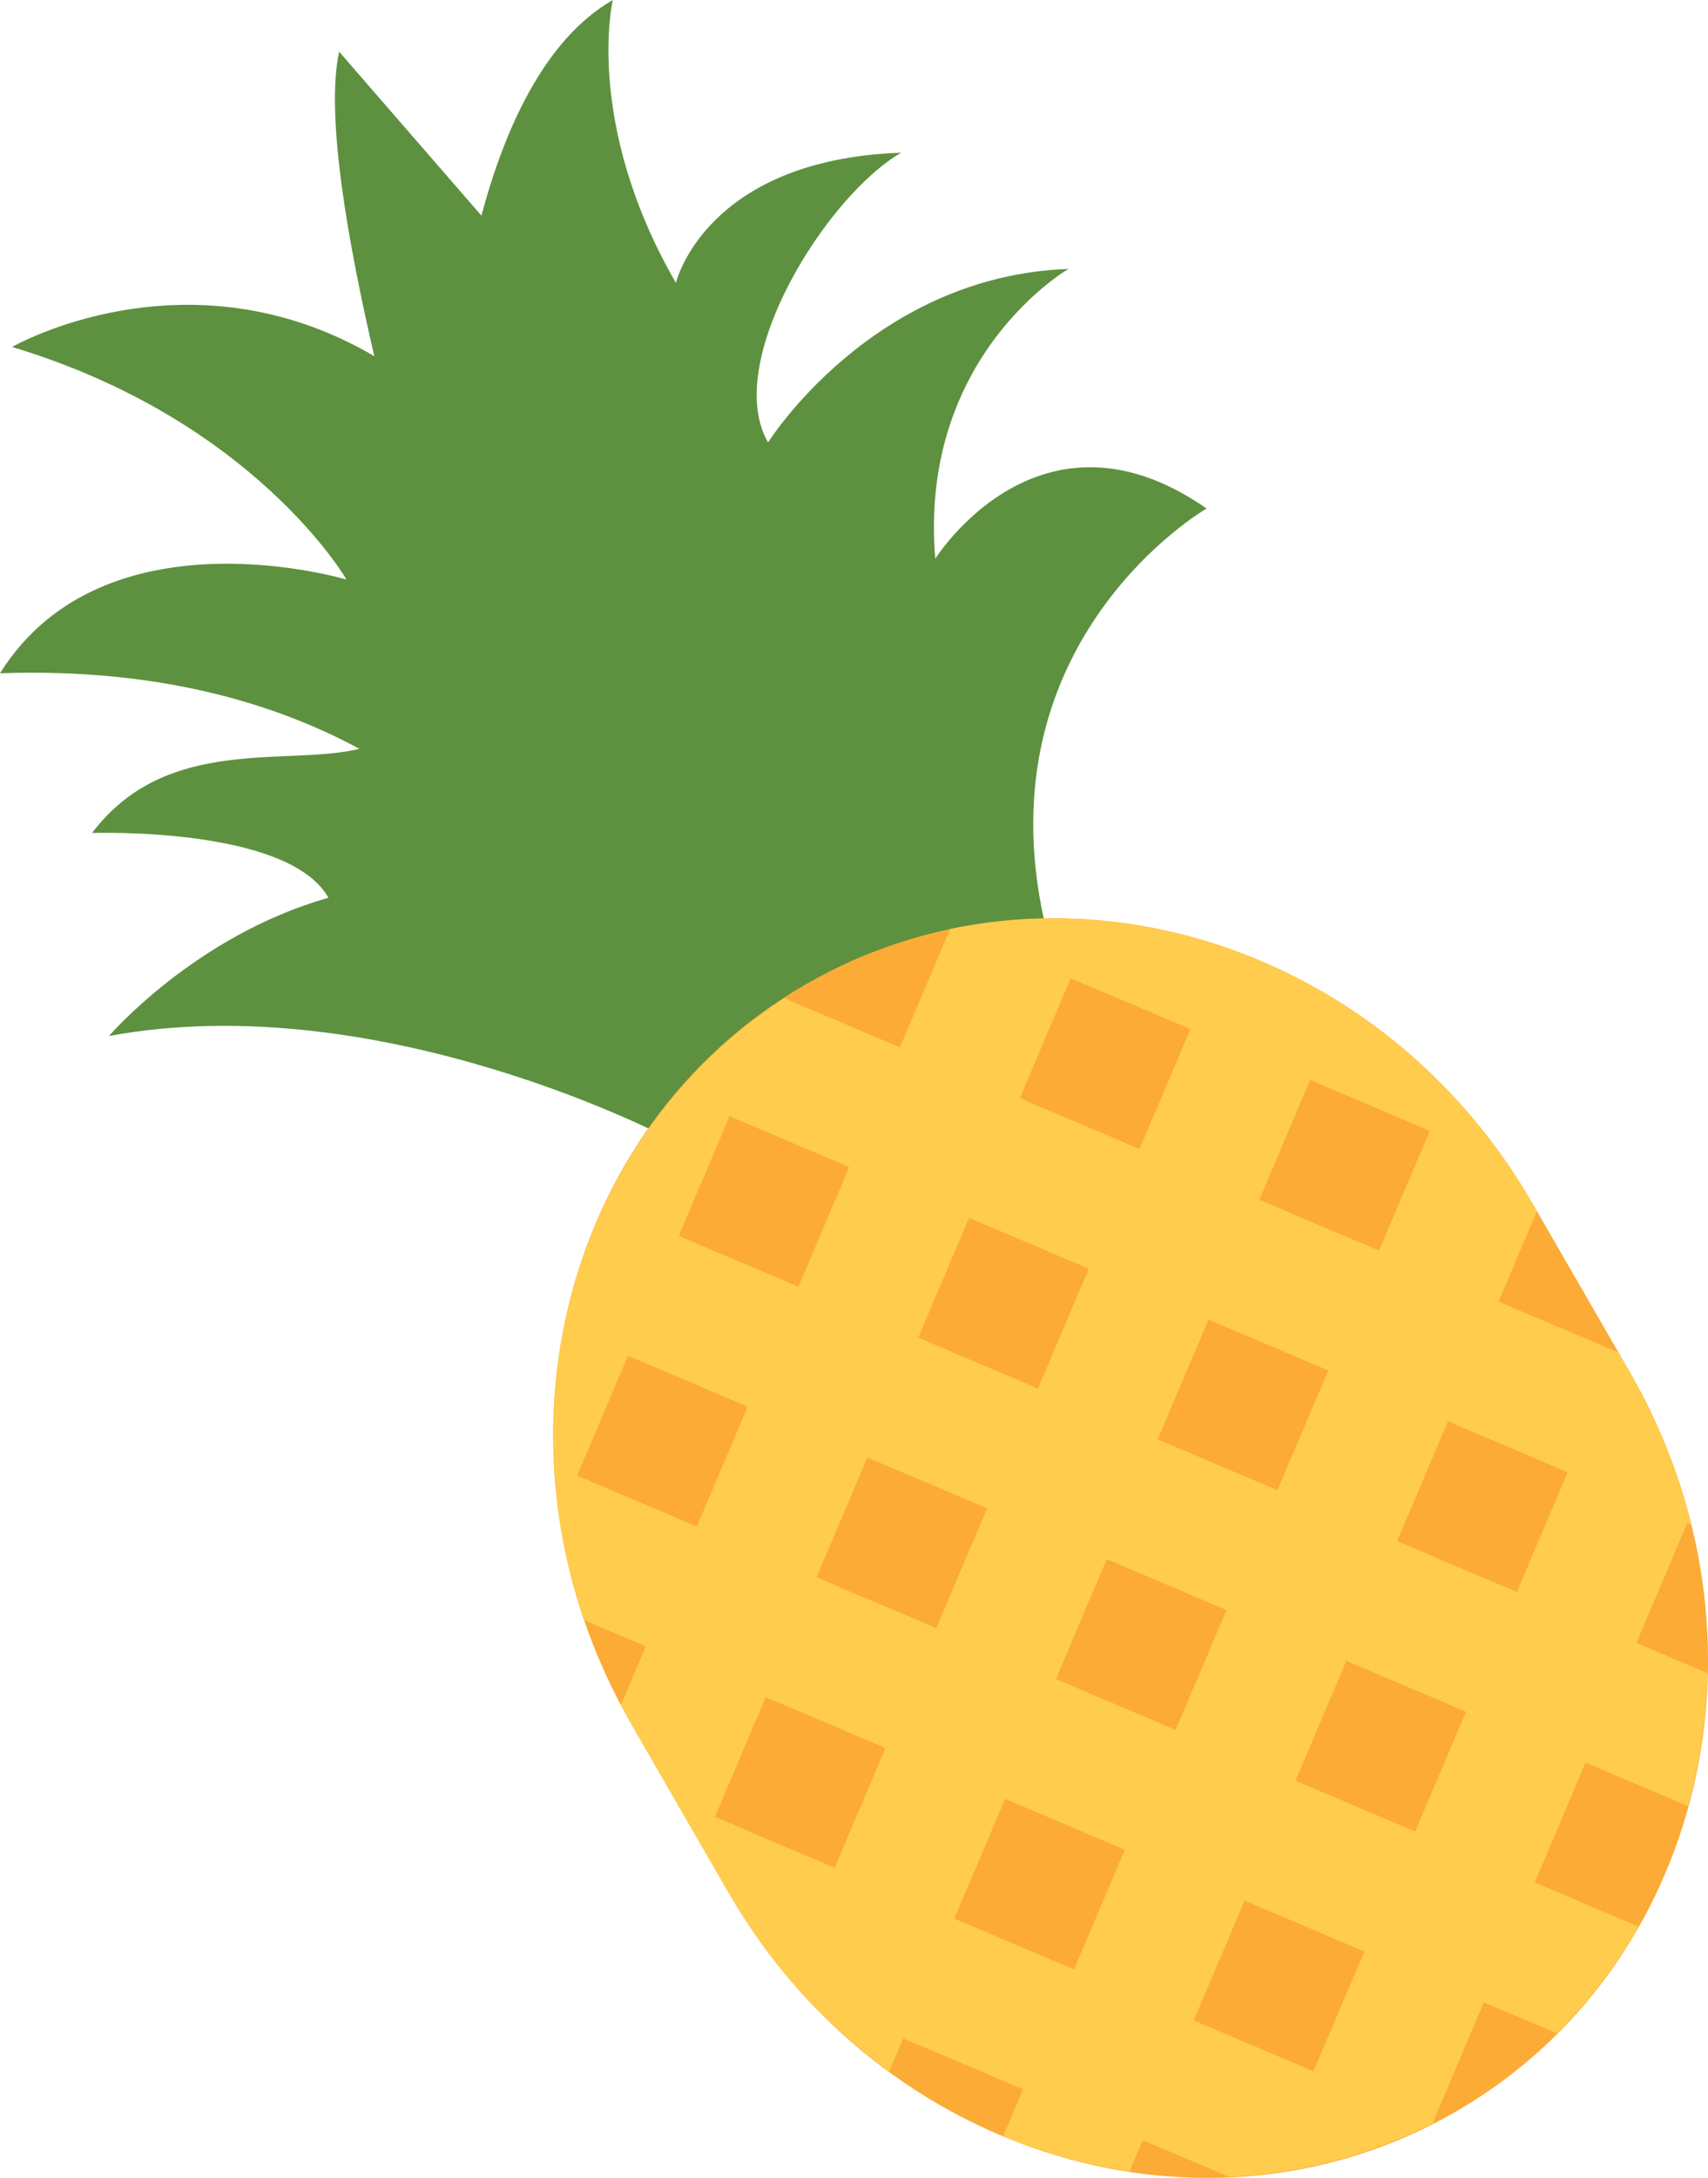 <?xml version="1.0" encoding="UTF-8"?>
<svg id="Pineapple" data-name="Pineapple" xmlns="http://www.w3.org/2000/svg" viewBox="0 0 285.64 364">
  <defs>
    <style>
      .cls-1 {
        fill: #fbab36;
      }

      .cls-1, .cls-2, .cls-3 {
        stroke-width: 0px;
      }

      .cls-2 {
        fill: #5d913f;
      }

      .cls-3 {
        fill: #ffcc4d;
      }
    </style>
  </defs>
  <g id="Layer_1-2" data-name="Layer 1">
    <g id="Pineapple">
      <path class="cls-2" d="m156.41,93.39c-2.84-33.94,22.27-48.44,22.27-48.44-32.83,1.16-50.23,29-50.23,29-7.72-13.34,9.71-41.18,22.26-48.43-32.82,1.16-37.67,21.76-37.67,21.76C97.62,20.59,102.48,0,102.48,0c-11.5,6.64-18.13,21.69-21.97,36.04l-23.79-27.4c-2.36,10.71,1.61,32.58,5.88,50.89-31.35-18.37-60.58-1.54-60.58-1.54,40.54,12.19,55.93,38.88,55.93,38.88,0,0-40.52-12.18-57.95,15.66,26.65-.94,46.18,5.12,60.1,12.62-11.94,2.97-32.28-2.42-44.7,14.07,0,0,32.82-1.16,39.52,10.83-22.29,6.3-36.69,23.1-36.69,23.1,45.38-8.4,93.63,17.13,93.63,17.13l62.8-36.25c-10.56-47.28,27.12-69.04,27.12-69.04-27.96-19.45-45.37,8.4-45.37,8.4h0Z"/>
      <path class="cls-1" d="m272.58,229.35c25.53,44.22,12.5,99.55-29.12,123.58-41.62,24.03-96.05,7.66-121.58-36.56l-16.31-28.25c-25.53-44.23-12.49-99.54,29.12-123.57,41.62-24.03,96.05-7.67,121.58,36.56l16.31,28.24h0Z"/>
      <path class="cls-3" d="m282.83,254.84c-2.21-8.94-5.67-17.52-10.28-25.49l-1.91-3.31h0s-20.02-8.49-20.02-8.49l6.4-15.1-.77-1.34c-20.78-36.02-60.76-53.54-97.36-45.83l-8.4,19.77-19.34-8.21c-33.66,21.78-46.87,64.85-33.48,103.94l10.32,4.38-4.12,9.71c.56,1.08,1.05,2.18,1.67,3.23l16.31,28.25c6.77,11.72,15.92,21.89,26.87,29.86l2.35-5.52,20.02,8.5-3.33,7.84c6.79,2.81,13.89,4.78,21.15,5.87l2.21-5.2,14.4,6.11c11.96-.49,23.67-3.58,34.31-9.06l-.17-.07,8.5-20.02,12.2,5.17c5.34-5.3,9.94-11.29,13.69-17.82l-17.38-7.39,8.5-20.02,17.11,7.26c1.96-7.18,3.09-14.65,3.24-22.24l-11.85-5.03,8.5-20.02.64.3h0Zm-63.72-74.34l20.01,8.51-8.5,20.01-20.02-8.5,8.51-20.02h0Zm3.02,48.55l-8.5,20.01-20.02-8.49,8.5-20.02,20.02,8.5Zm-43.07-65.55l20.02,8.5-8.51,20.03-20.02-8.5,8.51-20.03Zm-17,40.05l20.02,8.5-8.5,20.02-20.01-8.5,8.49-20.02Zm-40.05-16.99l20.01,8.5-8.5,20-20.01-8.5,8.5-20h0Zm-25.49,60.07l8.5-20.03,20.02,8.5-8.51,20.03-20.01-8.5Zm43.06,65.53l-20.02-8.49,8.5-20.02,20.02,8.5-8.5,20.01Zm-3.03-48.54l8.51-20.02,20.02,8.49-8.51,20.03-20.02-8.5Zm43.06,65.54l-20.01-8.5,8.5-20.01,20.01,8.51-8.5,20Zm-3.02-48.54l8.5-20.03,20.02,8.51-8.5,20.03-20.02-8.51Zm43.07,65.56l-20.02-8.5,8.5-20.02,20.02,8.5-8.5,20.02Zm17.01-40.07l-20.01-8.49,8.5-20.03,20.01,8.5-8.5,20.02Zm17-40.04l-20.02-8.5,8.5-20.01,20.02,8.49-8.5,20.02Z"/>
    </g>
  </g>

</svg>
